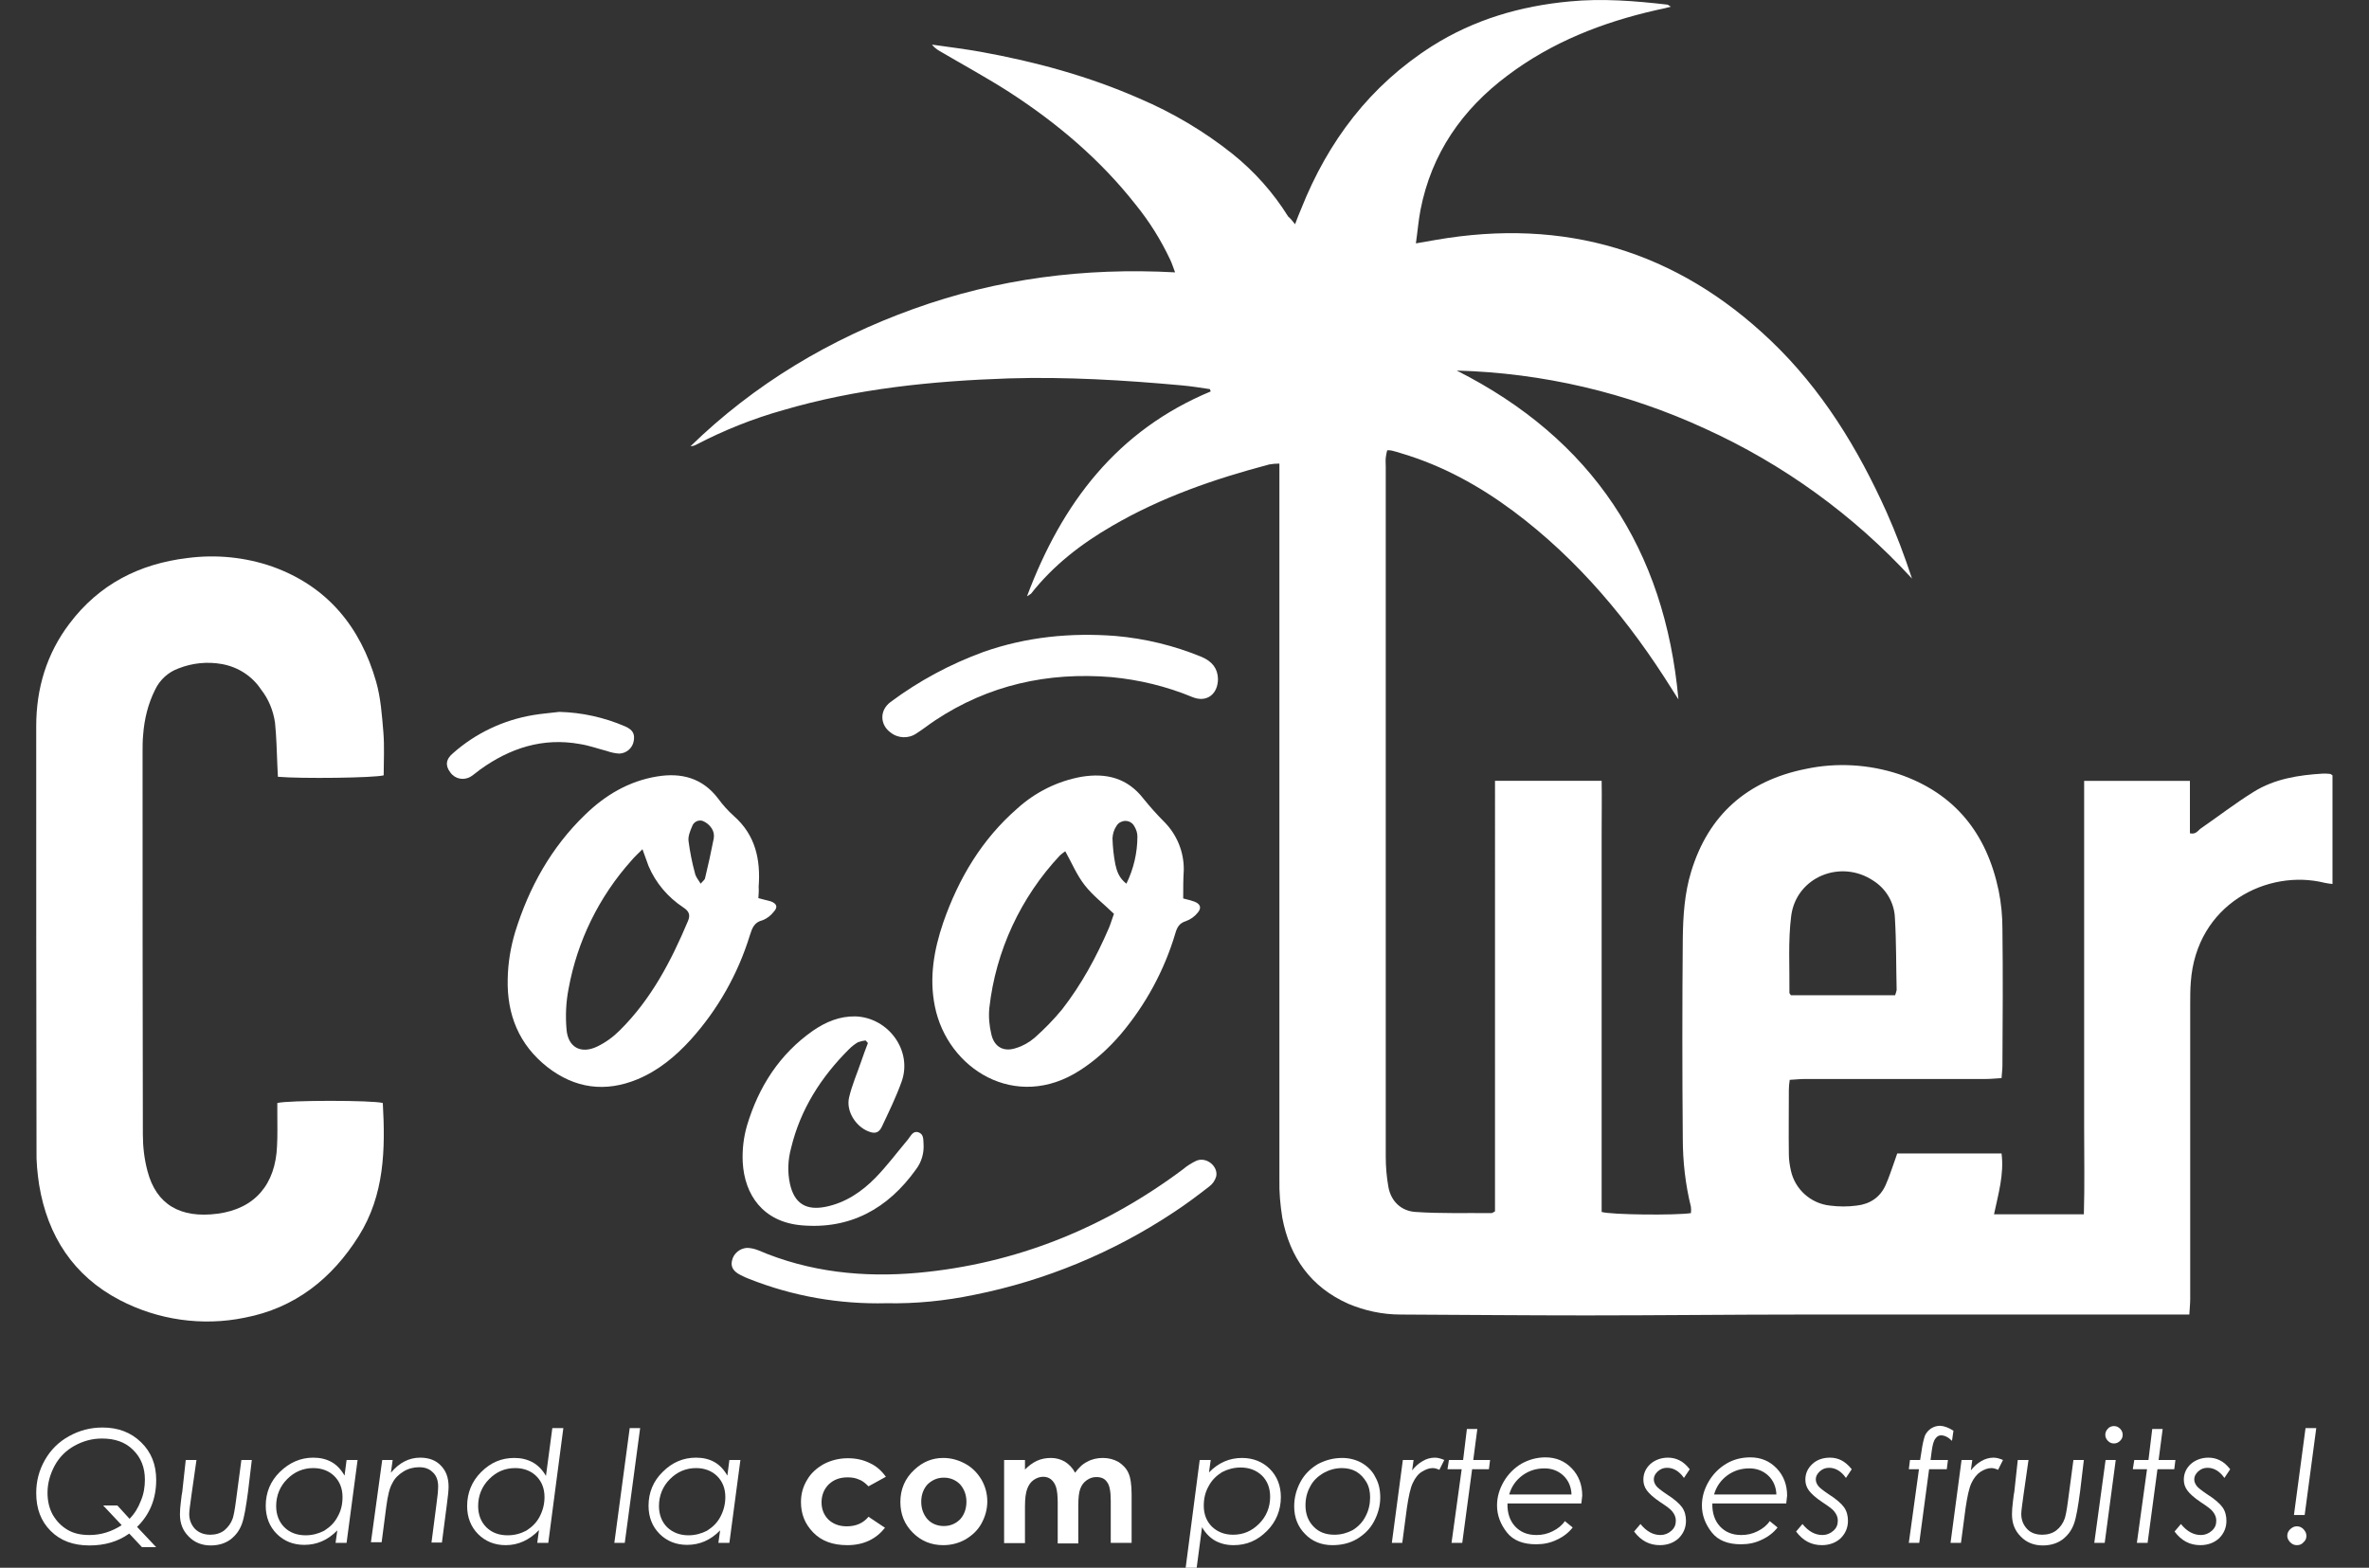 <?xml version="1.0" encoding="utf-8"?>
<!-- Generator: Adobe Illustrator 22.1.0, SVG Export Plug-In . SVG Version: 6.00 Build 0)  -->
<svg version="1.1" id="_x30_6a2e43f-80de-4f11-8a96-d56f75682caa"
	 xmlns="http://www.w3.org/2000/svg" xmlns:xlink="http://www.w3.org/1999/xlink" x="0px" y="0px" viewBox="0 0 817.5 541.1"
	 style="enable-background:new 0 0 817.5 541.1;" xml:space="preserve">
<rect x="0" y="0" width="817.5" height="541.1" fill="#333333" stroke="none"/>
<style type="text/css">
	.st0{fill:#FFFFFF;}
</style>
<title>cocotierlogo</title>
<g>
	<path class="st0" d="M446.9,77.4c0.8-2.1,1.4-3.7,2.1-5.3c9.3-23.4,23.8-42.6,45.2-56.2c14.4-9.1,30.3-13.8,47.4-15.4
		c11.3-1.1,22.5-0.2,33.8,1.1c0.2,0,0.4,0.3,1.2,0.7c-2,0.5-3.5,0.9-5.1,1.2c-18.5,4.2-35.9,11-51.2,22.5
		c-15.8,11.8-26.3,27-30.1,46.4c-0.7,3.6-1,7.4-1.6,11.6l6.9-1.2c44.4-7.7,83,3.7,115.6,34.8c17.6,16.8,30,37.1,39.9,59.1
		c3.3,7.4,6.2,15.1,8.8,23c-20.1-21.9-44.4-39.5-71.5-51.8c-26.9-12.4-56-19.2-85.6-20c46.7,23.6,71.8,61.6,76.5,113.5
		c-0.7-1.1-1.4-2.2-2.1-3.3c-14.8-23.7-32.4-44.9-54.9-61.7c-11.7-8.7-24.4-15.7-38.5-19.9c-1.2-0.4-2.3-0.7-3.5-1
		c-0.5-0.1-1-0.1-1.5-0.1c-0.2,0.8-0.4,1.7-0.5,2.6c-0.1,1.1,0,2.1,0,3.2c0,79.3,0,158.7,0,238c0,3.5,0.3,7,0.9,10.4
		c0.9,5.1,4.5,8.4,9.4,8.7c8.7,0.6,17.4,0.3,26.2,0.4c0.2,0,0.5-0.2,1.2-0.6V269.5h36.8c0.1,6.1,0,12.3,0,18.4c0,6.3,0,12.7,0,19
		v111.4c3.4,1,25.6,1.2,30.8,0.4c0.1-0.7,0.1-1.5,0-2.2c-1.9-7.7-2.8-15.6-2.8-23.6c-0.2-23-0.2-46,0-69c0.1-7.8,0.6-15.6,2.9-23.1
		c6-19.7,19.5-31.4,39.5-35.4c10.7-2.3,21.9-1.6,32.2,1.8c19.3,6.6,30.3,20.5,34.4,40.2c0.9,4.4,1.3,8.8,1.3,13.2
		c0.2,15.7,0.1,31.5,0,47.2c0,1.3-0.2,2.6-0.3,4.3c-1.9,0.1-3.6,0.3-5.3,0.3h-62.5c-1.7,0-3.4,0.2-5.3,0.3c-0.2,1.4-0.3,2.4-0.3,3.5
		c0,7.4-0.1,14.8,0,22.2c0,1.9,0.3,3.8,0.7,5.6c1.4,6.5,6.9,11.4,13.5,12.1c3.1,0.4,6.2,0.4,9.2,0c4.5-0.5,8.1-2.8,10-7.1
		c1.2-2.7,2.1-5.5,3.1-8.3c0.3-0.9,0.6-1.7,0.9-2.6h36c0.9,7.2-1.1,13.9-2.6,21h31c0.3-10.1,0.1-20,0.1-29.9s0-19.9,0-29.9v-89.8
		h36.5v18.1c2.1,0.5,2.8-1,3.8-1.7c6.1-4.2,11.9-8.7,18.2-12.6c7.2-4.5,15.5-5.8,23.9-6.3c0.8,0,1.6,0,2.4,0.1
		c0.2,0,0.5,0.2,0.9,0.5v37.5c-0.9-0.1-1.8-0.2-2.7-0.4c-19.6-4.9-44.3,7.3-46.2,34.3c-0.2,2.5-0.2,5.1-0.2,7.7
		c0,33.9,0,67.8,0,101.6c0,1.7-0.2,3.4-0.3,5.4h-4.8c-42.6,0-85.2,0-127.9,0c-25.1,0-50.3,0.3-75.4,0.3c-21.4,0-42.7-0.2-64.1-0.3
		c-6.2,0-12.3-1.3-18-3.7c-13-5.8-20.2-16-22.8-29.7c-0.7-4.4-1.1-8.8-1-13.2c0-80.4,0-160.8,0-241.2V160c-1.2,0-2.3,0.1-3.5,0.3
		c-18.9,5-37.2,11.3-54.2,21.2c-10.7,6.2-20.3,13.6-28,23.4c-0.4,0.3-0.9,0.6-1.4,0.9c12.1-32.3,31.2-57.3,63.4-70.7
		c-0.1-0.3-0.2-0.5-0.3-0.8c-3.3-0.5-6.5-1-9.8-1.3c-19.8-1.8-39.7-3-59.6-2.4c-26.4,0.9-52.5,3.5-78,11
		c-10.3,2.9-20.3,6.9-29.9,11.9c-0.6,0.3-1.2,0.5-1.9,0.5c22.1-21.5,48.1-37,77-47.4s58.8-14.3,90.2-12.6c-0.7-1.8-1.1-3.2-1.7-4.4
		c-3.2-6.8-7.2-13.2-12-19.1c-12.2-15.5-27-28-43.5-38.7c-7.8-5-15.9-9.4-23.9-14.1c-1.1-0.6-2.1-1.4-2.8-2.3
		c5.6,0.8,11.3,1.5,16.9,2.5c18.8,3.4,37.2,8.4,54.7,16.1c11.5,4.9,22.3,11.3,32.1,19.1c7.6,6.1,14.1,13.4,19.2,21.6
		C445.3,75.4,446,76.2,446.9,77.4z M654,343.4c0.2-0.6,0.4-1.1,0.5-1.7c-0.2-8.3-0.1-16.6-0.6-24.9c-0.2-5.2-3-10-7.4-12.8
		c-11.3-7.6-26.7-1.3-28.4,12.2c-1.1,8.7-0.5,17.6-0.6,26.5c0,0.2,0.3,0.4,0.5,0.8h36V343.4z"/>
	<path class="st0" d="M132.1,380.7c0.9,16,0.6,31.7-8.3,45.9c-9.3,14.8-22.1,24.9-39.4,28.2c-14.6,3-29.9,0.8-43.1-6.1
		c-15.9-8.3-24.9-22.1-27.8-39.8c-0.6-4-1-8-0.9-12c-0.1-48.8-0.1-97.5-0.1-146.3c0-13,3.6-25,11.5-35.4
		c10.2-13.5,24-20.6,40.7-22.6c9.9-1.3,20-0.3,29.4,3c18.9,6.8,30.3,20.8,35.7,39.7c1.6,5.6,2,11.6,2.5,17.5
		c0.4,4.9,0.1,9.9,0.1,14.8c-3.2,0.9-28.6,1.2-36.5,0.5c-0.1-1.3-0.1-2.8-0.2-4.2c-0.2-4.8-0.3-9.7-0.8-14.5
		c-0.6-4.1-2.2-8.1-4.8-11.4c-3.1-4.7-8-7.8-13.5-8.8c-5-0.9-10.2-0.4-15,1.5c-3.6,1.3-6.5,4-8.1,7.4c-2.4,4.8-3.7,10.1-4.1,15.5
		c-0.2,2-0.2,4-0.2,6c0,44,0,87.9,0.1,131.9c0,4.3,0.5,8.6,1.6,12.7c3,11.5,11.3,16.4,24.2,14.7s20-10.2,20.5-23.4
		c0.2-3.6,0.1-7.3,0.1-10.9c0-1.3,0-2.6,0-3.9C99.3,379.7,128.8,379.7,132.1,380.7z"/>
	<path class="st0" d="M261.7,310c1.7,0.5,3,0.7,4.3,1.1c2.1,0.8,2.5,2,1,3.6c-1,1.3-2.3,2.3-3.8,2.9c-2.9,0.7-3.6,2.6-4.4,5.1
		c-4.1,13.4-11.1,25.8-20.5,36.2c-5.2,5.7-11.1,10.6-18.3,13.6c-11.1,4.6-21.6,3.2-31.1-4.2c-9.8-7.7-14-18.1-13.7-30.4
		c0.1-5.5,1-11,2.6-16.3c4.8-15.4,12.4-29.1,24.1-40.4c7-6.8,15.1-11.6,24.8-13.2c8.4-1.4,15.7,0.5,21.1,7.6c1.6,2.2,3.4,4.2,5.4,6
		c7.5,6.6,9.3,15,8.6,24.5C261.9,307.3,261.8,308.5,261.7,310z M221.7,293.1c-1.6,1.6-2.8,2.7-3.8,3.9
		c-11.2,12.5-18.7,27.8-21.7,44.3c-0.9,4.6-1.1,9.3-0.7,14c0.5,6.2,5,8.6,10.6,5.9c2.9-1.4,5.5-3.3,7.8-5.6
		c10.8-10.7,17.7-23.9,23.5-37.7c0.9-2.1,0.4-3.4-1.6-4.7c-5.3-3.5-9.5-8.4-12-14.3C223.2,297.3,222.6,295.6,221.7,293.1
		L221.7,293.1z M241.8,305c0.7-0.9,1.4-1.3,1.5-1.9c1.1-4.5,2.1-9.1,3-13.7c0.2-1.2,0-2.4-0.7-3.5c-0.8-1.2-1.9-2.1-3.2-2.6
		c-1.5-0.4-3.1,0.4-3.6,2c-0.7,1.6-1.4,3.4-1.2,5c0.5,3.7,1.2,7.4,2.2,11C240,302.5,240.9,303.6,241.8,305L241.8,305z"/>
	<path class="st0" d="M408.3,310.1c1.6,0.4,2.8,0.7,3.9,1.1c2,0.8,2.5,2.1,1.2,3.7c-1.1,1.4-2.5,2.4-4.1,3c-2.3,0.7-3.1,2.1-3.7,4.2
		c-3.8,12.8-10.2,24.6-18.8,34.8c-4.1,4.8-8.8,9.1-14.1,12.5c-22.2,14.4-45.8-0.5-50.1-22.1c-2-9.9-0.3-19.5,2.9-28.9
		c5.3-15.2,13.3-28.7,25.6-39.4c6.2-5.6,13.8-9.4,22.1-10.9c8.6-1.4,15.9,0.4,21.5,7.7c2.2,2.7,4.5,5.3,7,7.8
		c4.4,4.4,6.9,10.4,6.8,16.7C408.3,303.5,408.3,306.7,408.3,310.1z M367.6,293.8c-0.6,0.4-1.2,0.9-1.8,1.4
		c-13.6,14.5-22.2,33-24.4,52.7c-0.3,3.1,0,6.2,0.7,9.1c1,4.4,4.3,6.2,8.6,4.7c2.3-0.7,4.4-1.9,6.3-3.5c3.4-3,6.6-6.3,9.5-9.8
		c6.7-8.6,11.9-18.2,16.2-28.2c0.7-1.7,1.2-3.5,1.7-4.8c-3.6-3.5-7.3-6.3-10.1-9.9S369.9,297.9,367.6,293.8L367.6,293.8z M388.7,305
		c2.5-5.1,3.8-10.7,3.8-16.3c0-1.2-0.4-2.4-1-3.4c-0.8-1.7-2.9-2.5-4.7-1.6c-0.7,0.3-1.2,0.8-1.6,1.5c-0.8,1.2-1.2,2.6-1.3,4.1
		c0.1,3.1,0.4,6.1,1,9.1C385.4,300.6,386.1,303,388.7,305L388.7,305z"/>
	<path class="st0" d="M298.7,359.1c-0.9,0.1-1.7,0.3-2.6,0.6c-1.2,0.7-2.2,1.5-3.2,2.5c-9.6,9.6-16.7,20.7-19.9,34
		c-1.1,4-1.3,8.3-0.4,12.4c1.5,6.8,5.6,9.3,12.4,7.9s12.4-5.2,17.1-10c4-4.1,7.5-8.8,11.2-13.2c1-1.2,1.7-3.1,3.6-2.5
		s1.7,2.5,1.8,4.1c0.2,3.1-0.7,6.2-2.6,8.7c-9.7,13.6-22.8,20.8-39.6,19.3c-13.2-1.2-19.6-10.5-20.2-21.8c-0.2-4.3,0.3-8.6,1.5-12.7
		c4-13.3,11.2-24.6,22.8-32.7c4.4-3,9.1-5,14.6-4.9c11.4,0.4,19.8,11.9,15.9,22.6c-1.9,5.3-4.4,10.4-6.8,15.5
		c-1,2.1-2.4,2.5-4.6,1.6c-4.4-1.7-7.8-7-6.7-11.7c1-4.3,2.8-8.4,4.2-12.5c0.7-2.1,1.5-4.2,2.3-6.3L298.7,359.1z"/>
	<path class="st0" d="M305.9,449.8c-16.2,0.4-32.3-2.4-47.4-8.4c-1-0.4-2-0.8-2.9-1.3c-2.6-1.3-3.5-2.9-3-5c0.5-2.4,2.6-4.2,5.1-4.4
		c1.3,0,2.6,0.3,3.9,0.8c17.7,7.6,36.4,9.5,55.2,7.8c33.8-3.1,64.2-15.4,91.4-35.7c1.4-1.2,3-2.2,4.7-3c3.4-1.4,7.5,1.9,6.8,5.4
		c-0.4,1.4-1.2,2.6-2.4,3.5c-4,3.1-8.1,6.2-12.4,9c-20.8,13.8-44.2,23.5-68.7,28.4C326.1,449,316,450,305.9,449.8z"/>
	<path class="st0" d="M420.3,234.3c0,5.3-3.9,8.3-8.8,6.3c-8.9-3.7-18.4-6-28-6.9c-21.9-1.8-42.4,2.7-60.9,15
		c-2.1,1.4-4.1,3-6.3,4.4c-2.7,1.9-6.4,1.8-9-0.3c-3.5-2.5-4-7.5,0-10.5c9.8-7.3,20.6-13.1,32.1-17.3c14.8-5.2,30.1-6.7,45.6-5.5
		c10.2,0.9,20.1,3.3,29.6,7.2C418.4,228.3,420.2,230.8,420.3,234.3z"/>
	<path class="st0" d="M193,245.7c7.8,0.2,15.5,1.9,22.7,5c2.7,1.2,3.4,2.6,3,5c-0.4,2.5-2.5,4.3-5,4.4c-1.5-0.1-2.9-0.4-4.3-0.9
		c-3.1-0.8-6.1-1.9-9.3-2.4c-12.8-2.3-24.1,1.4-34.4,8.8c-1.1,0.8-2.1,1.7-3.2,2.4c-2.4,1.5-5.5,0.9-7.1-1.4c-1.8-2.3-1.6-4.6,1-6.7
		c7.8-6.9,17.4-11.4,27.6-13.1C186.9,246.3,189.9,246.1,193,245.7z"/>
</g>
<g>
	<path class="st0" d="M47.3,527l6.6,7H49l-4.4-4.7c-3.9,2.8-8.5,4.1-13.7,4.1c-5.6,0-10-1.6-13.4-5c-3.4-3.4-5-7.7-5-13.1
		c0-4.1,1-7.9,3-11.4s4.7-6.2,8.3-8.2s7.4-3,11.6-3c5.4,0,9.8,1.7,13.3,5.1s5.2,7.7,5.2,13C53.9,517.3,51.7,522.7,47.3,527z
		 M44.7,524.2c1.7-1.7,3-3.8,3.9-6.2c1-2.3,1.4-4.8,1.4-7.3c0-4.1-1.3-7.6-4.1-10.3c-2.7-2.7-6.3-3.9-10.7-3.9
		c-3.5,0-6.6,0.9-9.5,2.5s-5.2,3.9-6.8,6.8c-1.6,3-2.5,6.1-2.5,9.4c0,2.9,0.6,5.4,1.8,7.6c1.3,2.2,2.9,3.9,5.1,5.2
		c2.2,1.3,4.7,1.8,7.6,1.8c4,0,7.7-1.2,11.1-3.4l-6.4-6.8h4.9L44.7,524.2z"/>
	<path class="st0" d="M64.1,503.9h3.7l-1.7,11.9c-0.5,3.6-0.8,5.8-0.8,6.7c0,2.1,0.7,3.8,2,5.2c1.3,1.3,3.1,2,5.3,2
		c1.8,0,3.5-0.5,4.8-1.5c1.3-1.1,2.3-2.4,2.9-4.1c0.3-0.9,0.7-2.8,1.1-5.9l1.9-14.3h3.6l-1.3,10.9c-0.7,5.2-1.3,8.9-2.1,11.1
		s-2,3.9-3.9,5.4c-1.9,1.4-4.2,2.1-6.9,2.1c-3.1,0-5.7-1.1-7.6-3.1c-2-2-3-4.5-3-7.6c0-1.3,0.1-2.6,0.3-4.2l0.3-2.5l0.2-1.1
		L64.1,503.9z"/>
	<path class="st0" d="M119.6,532.5h-3.8l0.6-4.3c-3.3,3.4-7.1,5-11.4,5c-3.8,0-7-1.3-9.5-3.8c-2.5-2.5-3.8-5.8-3.8-9.7
		c0-4.5,1.6-8.5,4.9-11.7s7.1-4.9,11.5-4.9c2.4,0,4.5,0.5,6.3,1.5c1.8,1,3.3,2.6,4.5,4.7l0.7-5.4h3.8L119.6,532.5z M105.5,529.9
		c2.3,0,4.5-0.6,6.4-1.6c1.9-1.2,3.5-2.7,4.6-4.8c1.2-2.1,1.7-4.3,1.7-6.8c0-3-1-5.4-2.8-7.2c-1.8-1.8-4.3-2.8-7.3-2.8
		c-3.5,0-6.5,1.3-9,3.8c-2.5,2.5-3.8,5.7-3.8,9.3c0,3,1,5.5,2.8,7.3C100,529,102.5,529.9,105.5,529.9z"/>
	<path class="st0" d="M131.9,503.9h3.6l-0.6,4.4c2.9-3.5,6.3-5.2,10.1-5.2c3,0,5.4,0.9,7.1,2.7c1.8,1.8,2.7,4.2,2.7,7.3
		c0,1.3-0.2,3.3-0.6,6.2l-1.7,13.1h-3.6l1.7-13.1c0.4-2.8,0.6-4.9,0.6-6.3c0-2-0.6-3.7-1.8-4.8c-1.3-1.3-2.8-1.8-4.8-1.8
		c-1.9,0-3.8,0.5-5.4,1.5c-1.6,1-3,2.3-3.8,4c-1,1.7-1.6,4.4-2.1,8.1l-1.6,12.3H128L131.9,503.9z"/>
	<path class="st0" d="M189.2,532.5h-3.8l0.6-4.4c-3.4,3.5-7.2,5.2-11.5,5.2c-3.8,0-7-1.3-9.5-3.8c-2.5-2.5-3.8-5.8-3.8-9.7
		c0-4.5,1.6-8.5,4.8-11.7c3.3-3.3,7-4.9,11.5-4.9c2.4,0,4.4,0.5,6.3,1.5c1.8,1,3.4,2.6,4.6,4.7l2.2-16.5h3.8L189.2,532.5z
		 M175.2,529.9c2.4,0,4.5-0.6,6.4-1.6c1.9-1.2,3.5-2.7,4.6-4.8s1.7-4.3,1.7-6.8c0-3-1-5.4-2.8-7.2c-1.8-1.8-4.3-2.8-7.3-2.8
		c-3.6,0-6.5,1.3-9,3.8c-2.5,2.5-3.8,5.7-3.8,9.3c0,3,1,5.5,2.8,7.3C169.7,529,172.2,529.9,175.2,529.9z"/>
	<path class="st0" d="M217.3,492.9h3.6l-5.3,39.6H212L217.3,492.9z"/>
	<path class="st0" d="M251.7,532.5h-3.8l0.6-4.3c-3.3,3.4-7.1,5-11.4,5c-3.8,0-7-1.3-9.5-3.8c-2.5-2.5-3.8-5.8-3.8-9.7
		c0-4.5,1.6-8.5,4.9-11.7c3.3-3.3,7.1-4.9,11.5-4.9c2.4,0,4.5,0.5,6.3,1.5c1.8,1,3.3,2.6,4.5,4.7l0.7-5.4h3.8L251.7,532.5z
		 M237.6,529.9c2.3,0,4.5-0.6,6.4-1.6c1.9-1.2,3.5-2.7,4.6-4.8s1.7-4.3,1.7-6.8c0-3-1-5.4-2.8-7.2c-1.8-1.8-4.3-2.8-7.3-2.8
		c-3.5,0-6.5,1.3-9,3.8c-2.5,2.5-3.8,5.7-3.8,9.3c0,3,1,5.5,2.8,7.3C232.2,529,234.7,529.9,237.6,529.9z"/>
	<path class="st0" d="M305.7,509.7l-6,3.3c-1.2-1.2-2.2-2-3.4-2.4c-1.1-0.5-2.4-0.7-3.8-0.7c-2.7,0-4.8,0.8-6.5,2.4
		c-1.6,1.6-2.5,3.7-2.5,6.2c0,2.4,0.8,4.4,2.4,6c1.6,1.5,3.7,2.3,6.3,2.3c3.2,0,5.7-1.1,7.5-3.3l5.7,3.8c-3.1,3.9-7.4,6-13,6
		c-5,0-8.9-1.4-11.8-4.4c-2.9-3-4.2-6.4-4.2-10.5c0-2.8,0.7-5.3,2.1-7.6c1.3-2.3,3.3-4.1,5.8-5.5c2.5-1.3,5.3-2,8.3-2
		c2.9,0,5.4,0.6,7.6,1.7C302.4,506,304.2,507.6,305.7,509.7z"/>
	<path class="st0" d="M325.5,503.2c2.7,0,5.2,0.7,7.6,2c2.4,1.3,4.2,3.2,5.6,5.5c1.3,2.3,2,4.8,2,7.5s-0.7,5.2-2,7.6
		c-1.3,2.4-3.2,4.1-5.5,5.5c-2.3,1.3-4.9,2-7.7,2c-4.1,0-7.6-1.4-10.5-4.3c-2.9-2.9-4.3-6.4-4.3-10.6c0-4.4,1.6-8.2,4.9-11.2
		C318.5,504.5,321.8,503.2,325.5,503.2z M325.7,510c-2.2,0-4,0.8-5.6,2.3c-1.4,1.5-2.2,3.6-2.2,6c0,2.5,0.8,4.5,2.2,6.1
		c1.4,1.5,3.4,2.3,5.6,2.3c2.2,0,4.1-0.8,5.6-2.3c1.4-1.5,2.2-3.6,2.2-6.1c0-2.4-0.8-4.4-2.2-6C329.8,510.8,327.9,510,325.7,510z"/>
	<path class="st0" d="M346.5,503.9h7.2v3.3c1.3-1.3,2.6-2.3,4.1-3c1.5-0.7,3.2-1,4.9-1c1.8,0,3.4,0.5,4.8,1.3
		c1.4,0.9,2.6,2.1,3.5,3.8c1.2-1.6,2.5-3,4.2-3.8c1.6-0.9,3.5-1.3,5.4-1.3c2,0,3.8,0.5,5.4,1.4c1.5,1,2.7,2.2,3.4,3.8
		c0.7,1.5,1.1,4,1.1,7.4v16.7h-7.2V518c0-3.3-0.4-5.4-1.3-6.5c-0.8-1.2-2-1.7-3.7-1.7c-1.3,0-2.3,0.4-3.3,1.1
		c-1,0.7-1.7,1.6-2.2,2.9c-0.5,1.3-0.7,3.2-0.7,6v12.9H365v-13.9c0-2.6-0.2-4.4-0.6-5.6c-0.4-1.2-1-2-1.7-2.6
		c-0.8-0.6-1.6-0.9-2.7-0.9c-1.2,0-2.3,0.4-3.3,1.1c-1,0.7-1.7,1.7-2.2,3c-0.5,1.3-0.8,3.3-0.8,6.1v12.7h-7.2V503.9z"/>
	<path class="st0" d="M414,503.9h3.8l-0.6,4.3c3.3-3.4,7.1-5,11.4-5c3.8,0,7.1,1.3,9.6,3.8c2.5,2.5,3.8,5.8,3.8,9.7
		c0,4.5-1.6,8.5-4.8,11.7c-3.3,3.3-7,4.9-11.5,4.9c-2.4,0-4.4-0.5-6.3-1.5c-1.8-1-3.4-2.6-4.6-4.7l-2.1,15.9h-3.8L414,503.9z
		 M428.1,506.5c-2.3,0-4.5,0.6-6.4,1.6c-1.9,1.2-3.5,2.7-4.6,4.8c-1.2,2.1-1.7,4.3-1.7,6.8c0,3,1,5.4,2.8,7.2
		c1.9,1.8,4.3,2.8,7.3,2.8c3.6,0,6.5-1.3,9-3.8c2.5-2.5,3.8-5.7,3.8-9.3c0-3.1-1-5.5-2.8-7.3C433.6,507.5,431.2,506.5,428.1,506.5z"
		/>
	<path class="st0" d="M463.2,503.2c2.4,0,4.7,0.6,6.7,1.7c2,1.2,3.7,2.8,4.7,4.9c1.2,2.1,1.7,4.4,1.7,7c0,3-0.8,5.8-2.2,8.4
		s-3.4,4.5-5.9,6c-2.4,1.4-5.2,2.1-8.4,2.1c-3.8,0-7-1.3-9.4-3.8c-2.5-2.5-3.8-5.7-3.8-9.6c0-3.1,0.8-5.9,2.2-8.5
		c1.4-2.6,3.5-4.6,6-6.1C457.5,503.9,460.2,503.2,463.2,503.2z M463.1,506.7c-2.3,0-4.4,0.6-6.4,1.7c-2,1.2-3.6,2.7-4.6,4.7
		c-1.1,2-1.6,4.1-1.6,6.5c0,3,1,5.5,2.8,7.3c1.8,1.9,4.2,2.8,7.2,2.8c2.3,0,4.4-0.6,6.3-1.6c1.8-1.1,3.4-2.7,4.4-4.7
		c1.1-2,1.6-4.3,1.6-6.6c0-2-0.4-3.8-1.3-5.3c-0.9-1.5-2-2.7-3.5-3.6C466.6,507.1,464.9,506.7,463.1,506.7z"/>
	<path class="st0" d="M484.1,503.9h3.7l-0.5,3.6c1-1.3,2.2-2.4,3.6-3.2c1.3-0.8,2.8-1.2,4.2-1.2c1.1,0,2.1,0.3,3.3,0.8l-1.7,3.4
		c-0.9-0.4-1.6-0.6-2.3-0.6c-1.3,0-2.5,0.5-3.8,1.3s-2.3,2.2-3.1,3.9c-0.8,1.7-1.4,4.5-2,8.5l-1.6,12.1h-3.6L484.1,503.9z"/>
	<path class="st0" d="M506.2,493.2h3.6l-1.4,10.7h5.8l-0.4,3.2H508l-3.4,25.4h-3.7l3.5-25.4h-4.9l0.5-3.2h4.9L506.2,493.2z"/>
	<path class="st0" d="M545.7,518.9h-25.5c-0.1,3.4,0.9,6.1,2.7,8c1.8,1.9,4.2,2.9,7.3,2.9c2,0,3.8-0.4,5.6-1.3s3.2-2,4.2-3.5
		l2.7,2.2c-1.3,1.7-3.2,3.2-5.4,4.2c-2.2,1.1-4.6,1.6-7.2,1.6c-4.5,0-7.9-1.3-10.1-4.1c-2.2-2.8-3.4-5.9-3.4-9.3
		c0-2.9,0.8-5.6,2.3-8.2s3.6-4.7,6.1-6.2c2.5-1.4,5.3-2.2,8.3-2.2c3.7,0,6.7,1.3,9.1,3.8c2.4,2.5,3.6,5.7,3.6,9.4
		C545.9,517.1,545.8,518,545.7,518.9z M542.3,515.8c-0.1-2.7-1.1-4.9-2.8-6.5c-1.7-1.6-3.9-2.5-6.5-2.5c-2.9,0-5.4,0.8-7.6,2.4
		s-3.8,3.8-4.6,6.6H542.3z"/>
	<path class="st0" d="M583.1,507.1l-2,3c-1.6-2.3-3.6-3.5-5.8-3.5c-1.3,0-2.3,0.4-3.3,1.3c-0.9,0.9-1.3,1.7-1.3,2.7
		c0,0.8,0.3,1.5,0.8,2.2c0.5,0.7,1.7,1.6,3.6,2.9c2.7,1.7,4.5,3.3,5.4,4.6c0.9,1.3,1.3,2.9,1.3,4.6c0,2.4-0.9,4.4-2.5,6
		c-1.6,1.5-3.8,2.4-6.5,2.4c-3.6,0-6.5-1.5-8.9-4.7l2.2-2.6c2.1,2.6,4.4,3.8,6.9,3.8c1.4,0,2.7-0.5,3.8-1.5c1.1-1,1.5-2.1,1.5-3.5
		c0-1.1-0.4-2.1-1.2-3.1c-0.5-0.7-1.8-1.7-4.1-3.2c-2.4-1.6-3.9-3-4.7-4.1c-0.8-1.1-1.2-2.3-1.2-3.7c0-2.1,0.8-3.9,2.4-5.4
		c1.6-1.4,3.7-2.2,6.1-2.2c1.4,0,2.7,0.3,3.9,0.9C580.8,504.6,582,505.7,583.1,507.1z"/>
	<path class="st0" d="M616.4,518.9h-25.5c-0.1,3.4,0.9,6.1,2.7,8c1.8,1.9,4.2,2.9,7.3,2.9c2,0,3.8-0.4,5.6-1.3s3.2-2,4.2-3.5
		l2.7,2.2c-1.3,1.7-3.2,3.2-5.4,4.2c-2.2,1.1-4.6,1.6-7.2,1.6c-4.5,0-7.9-1.3-10.1-4.1c-2.2-2.8-3.4-5.9-3.4-9.3
		c0-2.9,0.8-5.6,2.3-8.2s3.6-4.7,6.1-6.2s5.3-2.2,8.3-2.2c3.7,0,6.7,1.3,9.1,3.8c2.4,2.5,3.6,5.7,3.6,9.4
		C616.6,517.1,616.5,518,616.4,518.9z M613,515.8c-0.1-2.7-1.1-4.9-2.8-6.5c-1.7-1.6-3.9-2.5-6.5-2.5c-2.9,0-5.4,0.8-7.6,2.4
		c-2.2,1.6-3.8,3.8-4.6,6.6H613z"/>
	<path class="st0" d="M639,507.1l-2,3c-1.6-2.3-3.6-3.5-5.8-3.5c-1.3,0-2.3,0.4-3.3,1.3c-0.9,0.9-1.3,1.7-1.3,2.7
		c0,0.8,0.3,1.5,0.8,2.2s1.7,1.6,3.6,2.9c2.7,1.7,4.5,3.3,5.4,4.6c0.9,1.3,1.3,2.9,1.3,4.6c0,2.4-0.9,4.4-2.5,6
		c-1.6,1.5-3.8,2.4-6.5,2.4c-3.6,0-6.5-1.5-8.9-4.7l2.2-2.6c2.1,2.6,4.4,3.8,6.9,3.8c1.4,0,2.7-0.5,3.8-1.5c1.1-1,1.5-2.1,1.5-3.5
		c0-1.1-0.4-2.1-1.2-3.1c-0.5-0.7-1.8-1.7-4.1-3.2c-2.4-1.6-3.9-3-4.7-4.1c-0.8-1.1-1.2-2.3-1.2-3.7c0-2.1,0.8-3.9,2.4-5.4
		s3.7-2.2,6.1-2.2c1.4,0,2.7,0.3,3.9,0.9C636.6,504.6,637.9,505.7,639,507.1z"/>
	<path class="st0" d="M674.1,493.8l-0.5,3.5c-1.3-1.3-2.6-1.9-3.8-1.9c-0.8,0-1.4,0.4-1.9,1.1c-0.6,0.7-1,2.1-1.3,4.3l-0.4,3.1h6
		l-0.4,3.2h-6.1l-3.4,25.4h-3.6l3.5-25.4h-3.5l0.4-3.2h3.5l0.4-2.5c0.4-3,0.9-4.9,1.3-6c0.5-1,1.2-1.8,2.1-2.4c1-0.6,2-0.9,3.1-0.9
		C671.1,492.2,672.5,492.8,674.1,493.8z"/>
	<path class="st0" d="M676.9,503.9h3.7l-0.5,3.6c1-1.3,2.2-2.4,3.6-3.2c1.3-0.8,2.8-1.2,4.2-1.2c1.1,0,2.1,0.3,3.3,0.8l-1.7,3.4
		c-0.9-0.4-1.6-0.6-2.3-0.6c-1.3,0-2.5,0.5-3.8,1.3c-1.3,0.9-2.3,2.2-3.1,3.9c-0.8,1.7-1.4,4.5-2,8.5l-1.6,12.1h-3.6L676.9,503.9z"
		/>
	<path class="st0" d="M696.3,503.9h3.7l-1.7,11.9c-0.5,3.6-0.8,5.8-0.8,6.7c0,2.1,0.7,3.8,2,5.2s3.1,2,5.3,2c1.8,0,3.5-0.5,4.8-1.5
		s2.3-2.4,2.9-4.1c0.3-0.9,0.7-2.8,1.1-5.9l1.9-14.3h3.6l-1.3,10.9c-0.7,5.2-1.3,8.9-2.1,11.1s-2,3.9-3.9,5.4
		c-1.9,1.4-4.2,2.1-6.9,2.1c-3.1,0-5.7-1.1-7.6-3.1c-2-2-3-4.5-3-7.6c0-1.3,0.1-2.6,0.3-4.2l0.3-2.5l0.2-1.1L696.3,503.9z"/>
	<path class="st0" d="M726.6,503.9h3.5l-3.8,28.6h-3.6L726.6,503.9z M729.5,492.2c0.8,0,1.5,0.3,2.1,0.9s0.9,1.3,0.9,2.1
		c0,0.9-0.3,1.5-0.9,2.1c-0.6,0.6-1.3,0.9-2.1,0.9c-0.9,0-1.5-0.3-2.1-0.9c-0.6-0.6-0.9-1.3-0.9-2.1c0-0.8,0.3-1.5,0.9-2.1
		C727.9,492.5,728.7,492.2,729.5,492.2z"/>
	<path class="st0" d="M742.7,493.2h3.6l-1.4,10.7h5.8l-0.4,3.2h-5.8l-3.4,25.4h-3.7l3.5-25.4h-4.9l0.5-3.2h4.9L742.7,493.2z"/>
	<path class="st0" d="M769.6,507.1l-2,3c-1.6-2.3-3.6-3.5-5.8-3.5c-1.3,0-2.3,0.4-3.3,1.3c-0.9,0.9-1.3,1.7-1.3,2.7
		c0,0.8,0.3,1.5,0.8,2.2c0.5,0.7,1.7,1.6,3.6,2.9c2.7,1.7,4.5,3.3,5.4,4.6c0.9,1.3,1.3,2.9,1.3,4.6c0,2.4-0.9,4.4-2.5,6
		c-1.6,1.5-3.8,2.4-6.5,2.4c-3.6,0-6.5-1.5-8.9-4.7l2.2-2.6c2.1,2.6,4.4,3.8,6.9,3.8c1.4,0,2.7-0.5,3.8-1.5c1.1-1,1.5-2.1,1.5-3.5
		c0-1.1-0.4-2.1-1.2-3.1c-0.5-0.7-1.8-1.7-4.1-3.2c-2.4-1.6-3.9-3-4.7-4.1c-0.8-1.1-1.2-2.3-1.2-3.7c0-2.1,0.8-3.9,2.4-5.4
		c1.6-1.4,3.7-2.2,6.1-2.2c1.4,0,2.7,0.3,3.9,0.9C767.3,504.6,768.5,505.7,769.6,507.1z"/>
	<path class="st0" d="M792.6,526.8c0.9,0,1.6,0.3,2.3,1c0.6,0.7,1,1.3,1,2.3c0,0.9-0.3,1.6-1,2.2c-0.6,0.7-1.3,1-2.3,1
		c-0.9,0-1.6-0.3-2.3-1c-0.6-0.7-1-1.3-1-2.2c0-0.9,0.3-1.6,1-2.3C791,527.2,791.6,526.8,792.6,526.8z M795.6,492.9h3.7l-4,30h-3.7
		L795.6,492.9z"/>
</g>
</svg>
